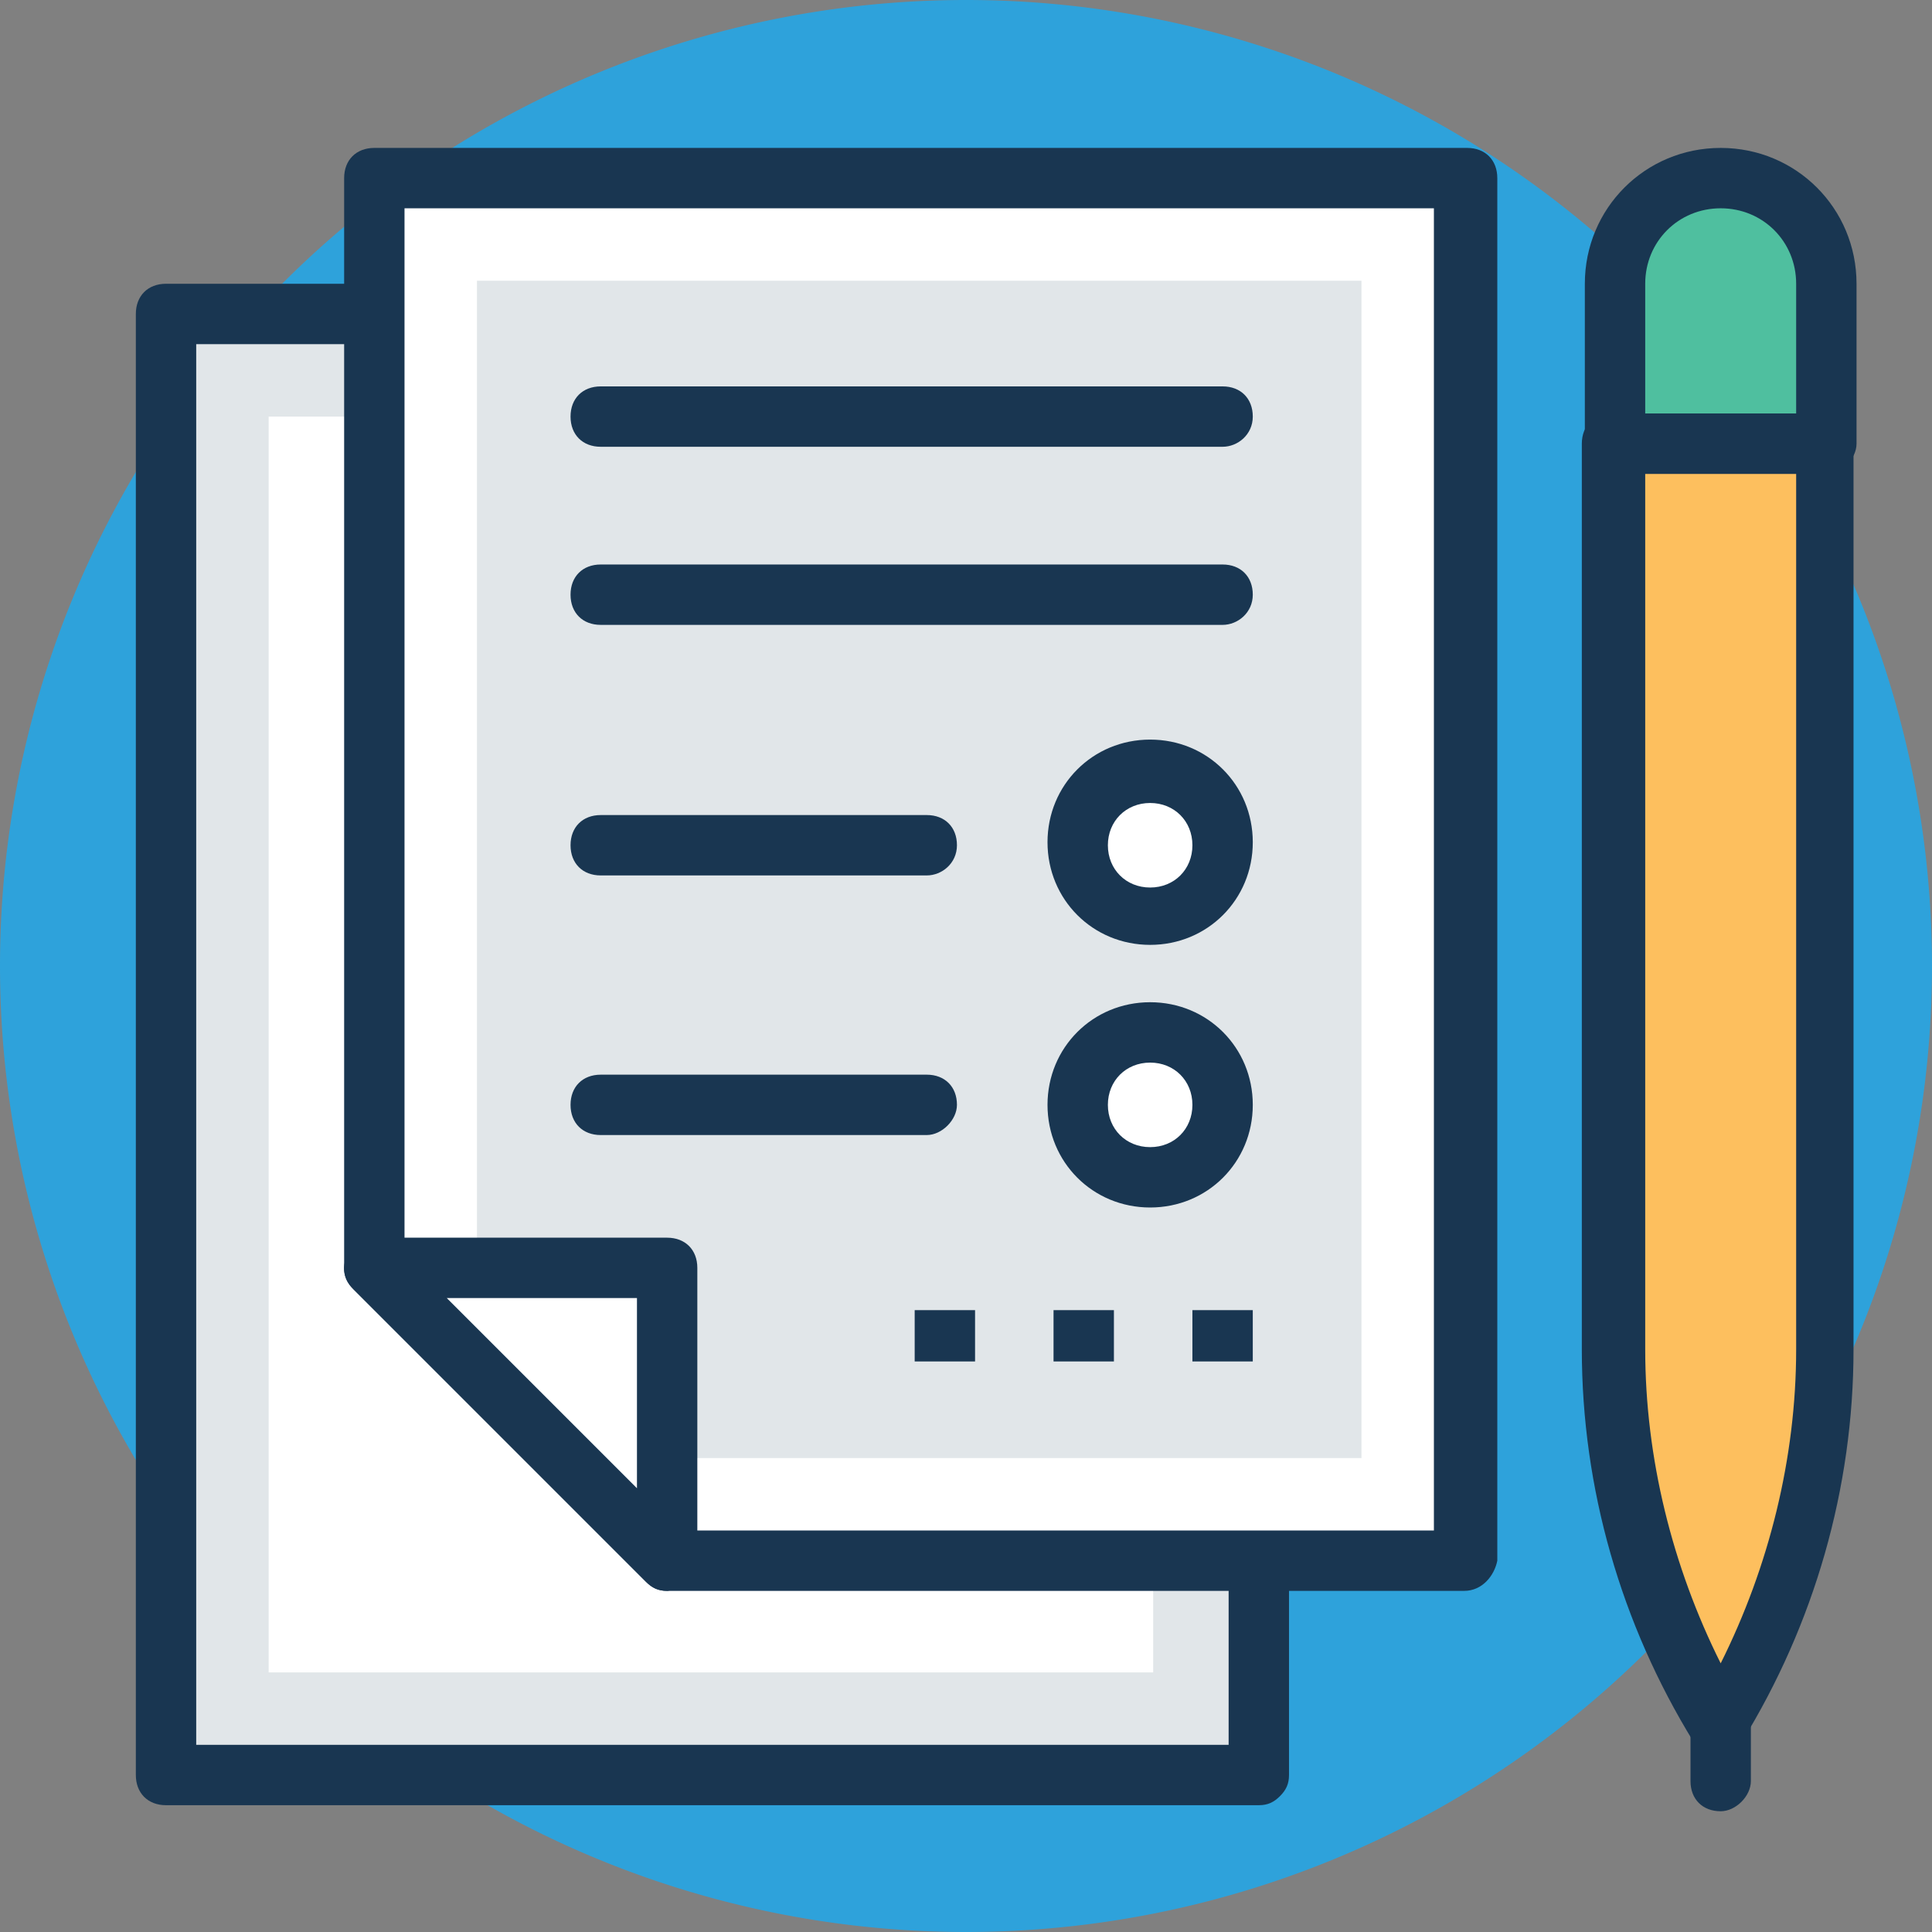 <svg t="1711735539585" class="icon" viewBox="0 0 1024 1024" version="1.1" xmlns="http://www.w3.org/2000/svg" p-id="20799" xmlns:xlink="http://www.w3.org/1999/xlink" width="16px" height="16px" fill="currentColor"><rect x="0" y="0" width="1024" height="1024" fill="#808080" stroke="none"/><path d="M511.999 511.999m-511.999 0a511.999 511.999 0 1 0 1023.998 0 511.999 511.999 0 1 0-1023.998 0Z" fill="#2EA2DB" p-id="20800"></path><path d="M88.001 166.4h579.199v774.4H88.001z" fill="#E1E6E9" p-id="20801"></path><path d="M667.2 956.8H88.001c-9.601 0-16.001-6.4-16.001-16.001V166.4c0-9.601 6.4-16.001 16.001-16.001h579.199c9.601 0 16.001 6.4 16.001 16.001v774.4c0 4.799-1.601 8-4.799 11.199s-6.402 4.799-11.201 4.799zM103.999 924.8h547.2V182.399H103.999v742.401z" fill="#193651" p-id="20802"></path><path d="M142.399 220.801h468.8V886.4H142.399z" fill="#FFFFFF" p-id="20803"></path><path d="M353.599 827.2h422.4V92.8H198.4v579.199z" fill="#FFFFFF" p-id="20804"></path><path d="M775.999 843.199h-422.4c-4.799 0-8-1.601-11.199-4.799l-155.199-155.199c-3.201-3.201-4.799-6.4-4.799-11.199V94.401c0-9.601 6.4-16.001 16.001-16.001h579.199c9.601 0 16.001 6.4 16.001 16.001v732.8c-1.603 7.998-8.002 15.999-17.603 15.999z m-416-32h399.999V110.399H214.401v555.2l145.598 145.6z" fill="#193651" p-id="20805"></path><path d="M353.599 772.8l-100.798-100.801V148.799h468.8v624.001z" fill="#E1E6E9" p-id="20806"></path><path d="M353.599 671.999H198.4l155.199 155.201z" fill="#FFFFFF" p-id="20807"></path><path d="M353.599 843.199c-4.799 0-8-1.601-11.199-4.799l-155.199-155.199c-4.799-4.799-6.4-11.199-3.201-17.599 3.201-6.4 8-9.601 14.4-9.601h155.199c9.601 0 16.001 6.4 16.001 16.001v155.201c0 6.4-3.201 12.8-9.601 14.4-3.199-0.004-4.799 1.596-6.4 1.596z m-116.799-155.199l100.801 100.801v-100.801h-100.801zM648 236.8H318.4c-9.601 0-16.001-6.4-16.001-16.001s6.4-16.001 16.001-16.001h329.6c9.601 0 16.001 6.4 16.001 16.001s-8 16.001-16.001 16.001zM648 331.2H318.4c-9.601 0-16.001-6.4-16.001-16.001 0-9.601 6.4-16.001 16.001-16.001h329.6c9.601 0 16.001 6.4 16.001 16.001s-8 16.001-16.001 16.001zM491.201 464h-172.8c-9.601 0-16.001-6.4-16.001-16.001s6.4-16.001 16.001-16.001h172.8c9.601 0 16.001 6.4 16.001 16.001s-8.002 16.001-16.001 16.001zM491.201 601.6h-172.8c-9.601 0-16.001-6.4-16.001-16.001s6.4-16.001 16.001-16.001h172.8c9.601 0 16.001 6.4 16.001 16.001-0.002 8-8.002 16.001-16.001 16.001z" fill="#193651" p-id="20808"></path><path d="M609.601 448m-38.4 0a38.4 38.4 0 1 0 76.799 0 38.4 38.4 0 1 0-76.799 0Z" fill="#FFFFFF" p-id="20809"></path><path d="M609.601 500.8c-30.399 0-54.4-23.999-54.4-54.4s23.999-54.4 54.4-54.4 54.4 23.999 54.4 54.4-24.001 54.4-54.4 54.4z m0-75.199c-12.8 0-22.401 9.601-22.401 22.401s9.601 22.401 22.401 22.401 22.401-9.601 22.401-22.401-9.601-22.401-22.401-22.401z" fill="#193651" p-id="20810"></path><path d="M609.601 585.599m-38.4 0a38.4 38.4 0 1 0 76.799 0 38.4 38.4 0 1 0-76.799 0Z" fill="#FFFFFF" p-id="20811"></path><path d="M609.601 640c-30.399 0-54.4-23.999-54.4-54.4s23.999-54.4 54.4-54.4 54.4 23.999 54.4 54.4-24.001 54.4-54.4 54.4z m0-76.799c-12.8 0-22.401 9.601-22.401 22.401s9.601 22.401 22.401 22.401 22.401-9.601 22.401-22.401-9.601-22.401-22.401-22.401z" fill="#193651" p-id="20812"></path><path d="M912 92.8c-30.399 0-56.001 25.6-56.001 56.001v84.8h112V148.799c0-30.399-25.6-55.999-55.999-55.999z" fill="#4FBF9F" p-id="20813"></path><path d="M967.999 251.2H855.999c-9.601 0-16.001-6.4-16.001-16.001V150.4c0-40 32-72 72-72s72 32 72 72v84.8c0.002 8-7.998 16.001-15.999 16.001z m-95.999-32h80V150.4c0-22.401-17.599-40-40-40-22.401 0-40 17.599-40 40v68.801z" fill="#193651" p-id="20814"></path><path d="M855.999 235.199v479.999c0 70.399 19.2 139.2 56.001 200.001 36.799-60.8 56.001-129.599 56.001-200.001V235.199H855.999z" fill="#FDBF5E" p-id="20815"></path><path d="M912 931.2c-4.799 0-11.199-3.201-14.4-8-38.4-62.401-59.2-134.401-59.2-208.001V235.199c0-9.601 6.4-16.001 16.001-16.001h112c9.601 0 16.001 6.4 16.001 16.001v479.999c0 73.6-20.8 145.6-59.2 208.001-1.603 4.799-6.402 8-11.201 8z m-40-680v464c0 57.599 14.4 115.201 40 166.4 25.6-51.199 40-108.799 40-166.4v-464h-80z" fill="#193651" p-id="20816"></path><path d="M912 960.001c-9.601 0-16.001-6.4-16.001-16.001v-28.801c0-9.601 6.4-16.001 16.001-16.001s16.001 6.4 16.001 16.001v28.801c-0.002 8-8 16.001-16.001 16.001z" fill="#193651" p-id="20817"></path><path d="M484.801 694.4h32v27.2h-32zM558.399 694.4h32v27.2h-32zM631.999 694.4h32v27.2h-32z" fill="#193651" p-id="20818"></path></svg>